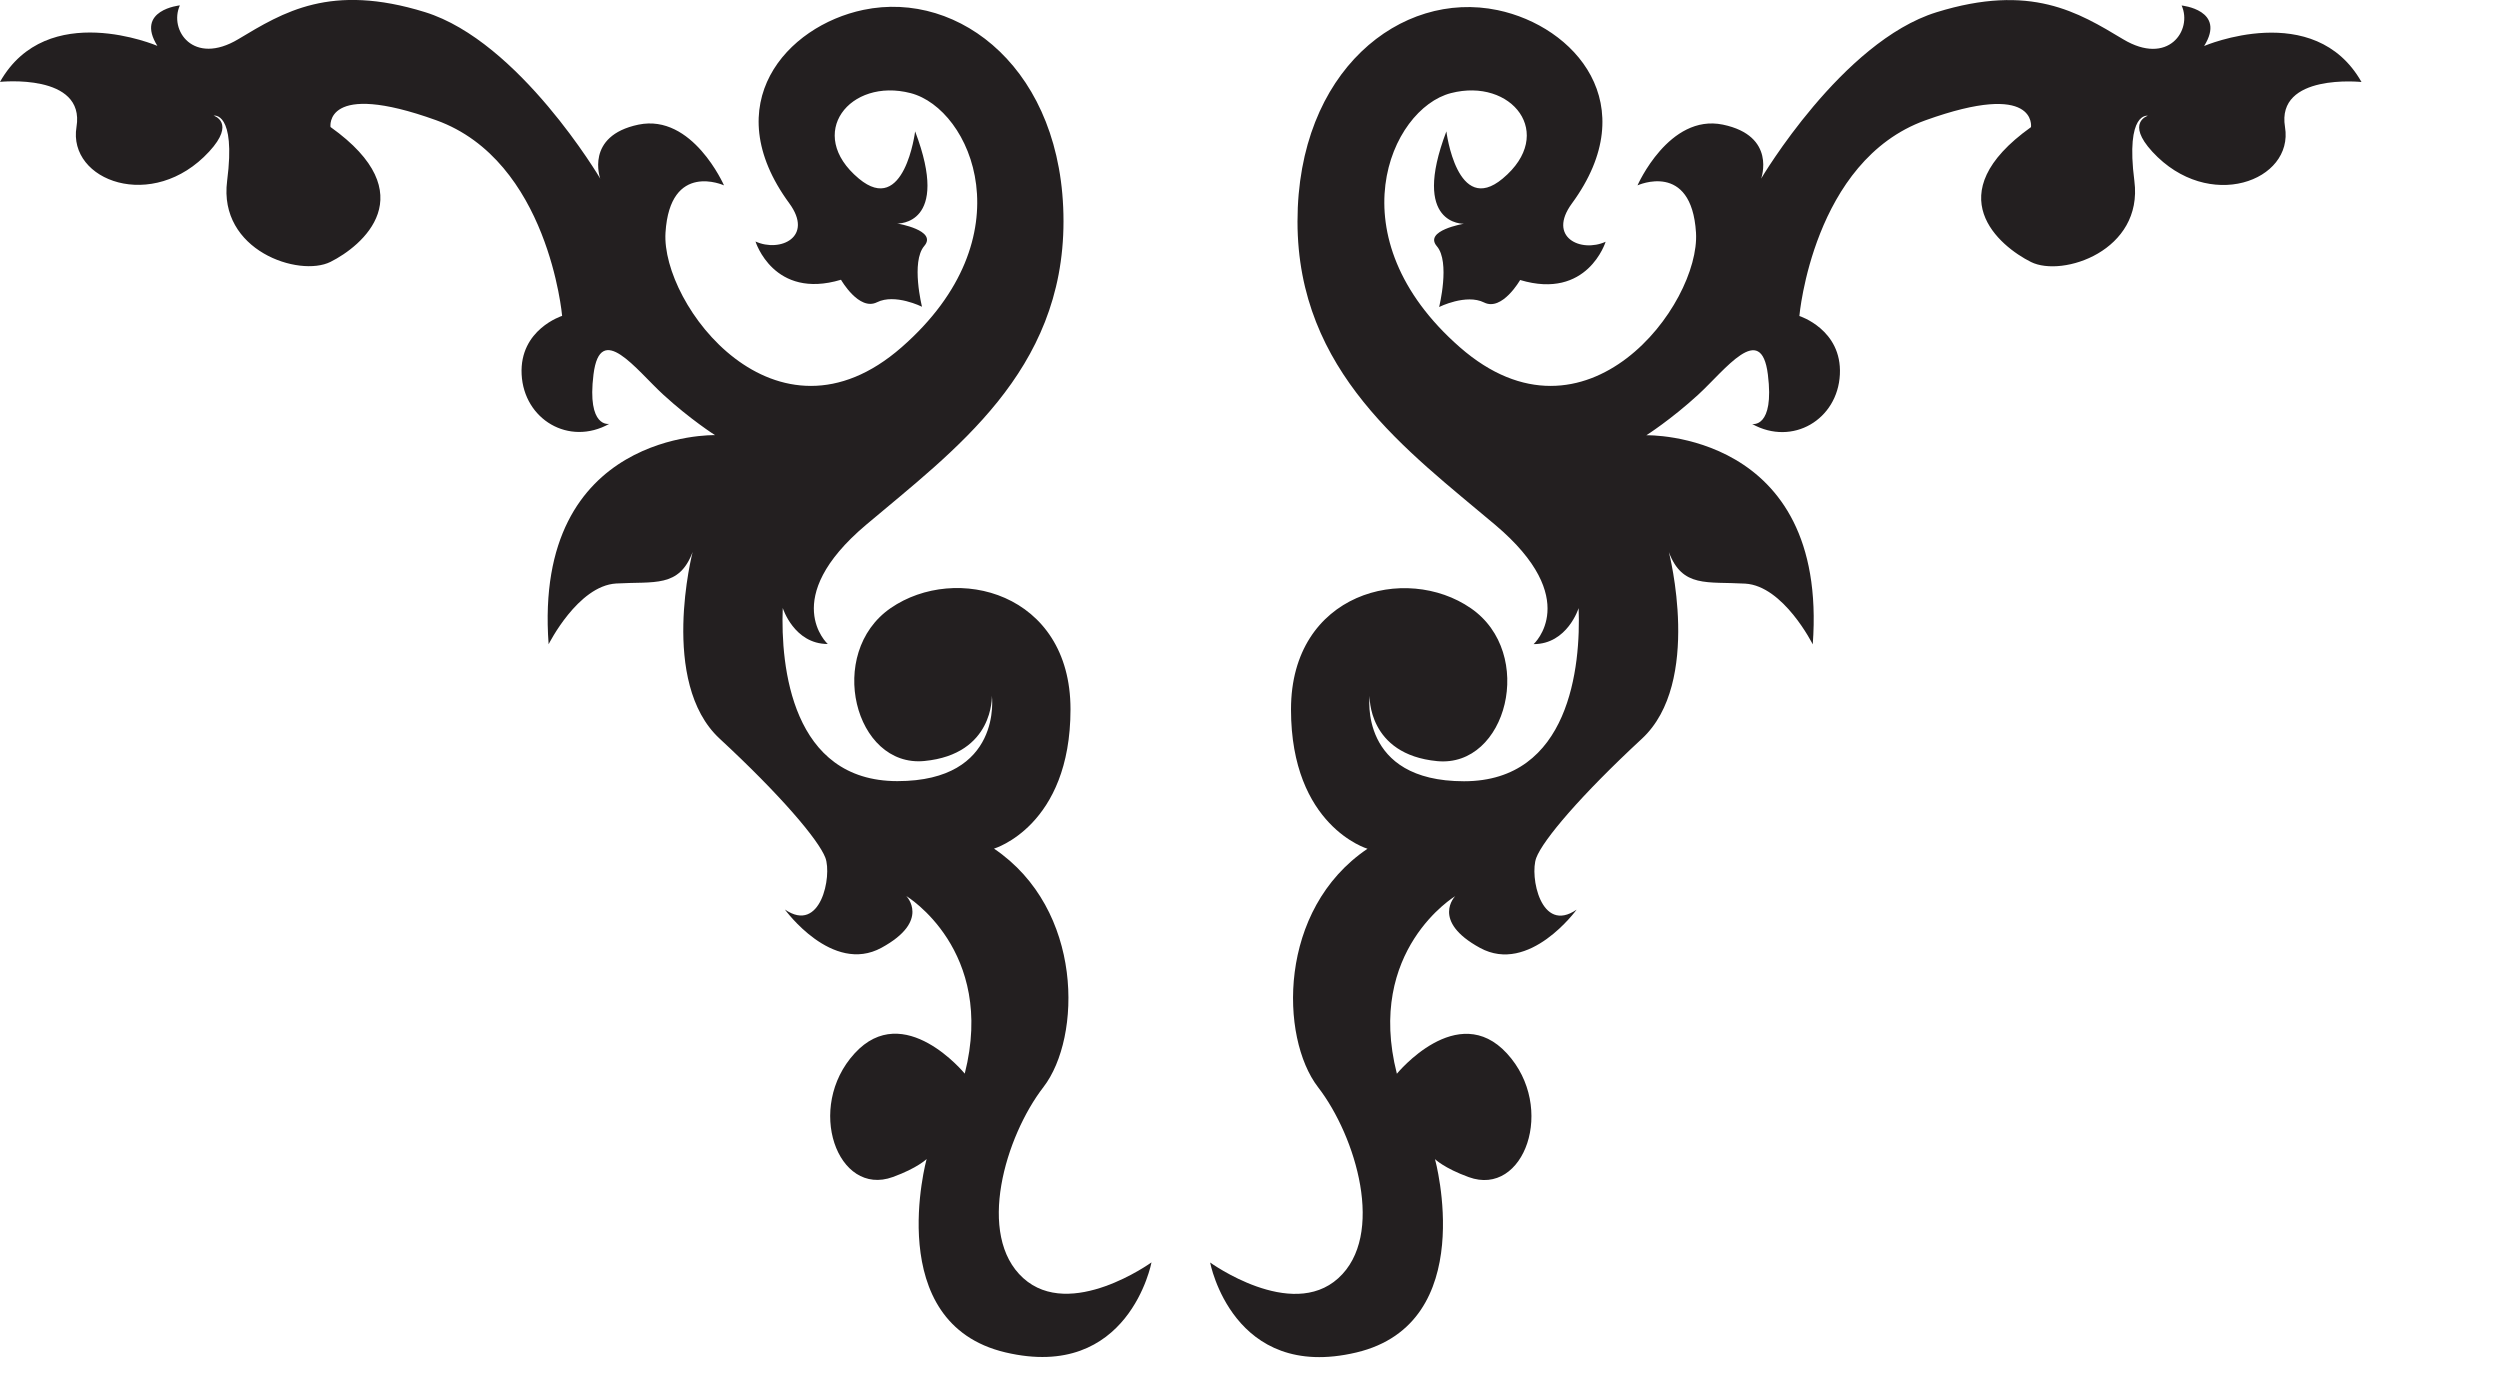<?xml version="1.0" encoding="utf-8"?>
<!-- Generator: Adobe Illustrator 15.0.0, SVG Export Plug-In  -->
<!DOCTYPE svg PUBLIC "-//W3C//DTD SVG 1.1 Tiny//EN" "http://www.w3.org/Graphics/SVG/1.1/DTD/svg11-tiny.dtd">
<svg version="1.1" baseProfile="tiny"
	 xmlns="http://www.w3.org/2000/svg" xmlns:xlink="http://www.w3.org/1999/xlink" xmlns:a="http://ns.adobe.com/AdobeSVGViewerExtensions/3.0/"
	 x="0px" y="0px" width="200px" height="110px" overflow="visible" xml:space="preserve">
<defs>
</defs>
<path fill="#231F20" d="M73.21,10.51c0,0-0.85,6.82-4.5,3.78c-4.32-3.6-0.72-8.1,4.14-6.84c4.86,1.26,9.36,11.51-0.72,20.33
	c-10.07,8.81-19.25-3.42-18.89-9.17s4.68-3.78,4.68-3.78s-2.52-5.75-6.84-4.86c-4.31,0.9-3.06,4.32-3.06,4.32S41.55,3.31,34,0.97
	c-7.56-2.34-11.33,0-14.93,2.16c-3.6,2.16-5.58-0.72-4.68-2.7c0,0-3.6,0.36-1.8,3.24c0,0-8.82-3.78-12.59,2.88
	c0,0,6.83-0.72,6.12,3.6c-0.72,4.32,6.11,6.86,10.61,1.98c2.16-2.34,0.36-2.88,0.36-2.88s1.8-0.36,1.08,5.22
	c-0.72,5.58,5.76,7.73,8.27,6.48c2.52-1.26,7.56-5.4,0-10.79c0,0-0.54-3.78,8.46-0.54c8.99,3.24,10.07,15.65,10.07,15.65
	s-3.42,1.08-3.24,4.68c0.18,3.6,3.78,5.76,7.01,3.96c0,0-1.8,0.36-1.26-3.96c0.54-4.32,3.42-0.36,5.58,1.62
	c2.16,1.98,4.14,3.24,4.14,3.24s-14.57-0.36-13.31,16.73c0,0,2.34-4.68,5.4-4.86c3.06-0.18,5.04,0.36,6.12-2.52
	c0,0-2.7,10.43,2.16,14.93c4.86,4.5,7.91,8.09,8.46,9.53c0.54,1.44-0.36,6.12-3.24,4.14c0,0,3.78,5.22,7.73,3.06
	c3.96-2.16,1.98-4.14,1.98-4.14s7.19,4.32,4.68,14.21c0,0-4.86-5.94-8.81-1.62c-3.96,4.32-1.38,11.51,3.06,9.89
	c1.98-0.72,2.7-1.44,2.7-1.44s-3.6,13.13,6.3,15.47c9.89,2.34,11.69-7.2,11.69-7.2s-6.48,4.68-10.26,1.26
	c-3.78-3.42-1.44-11.33,1.62-15.29c3.05-3.96,3.23-14.21-3.96-19.07c0,0,6.12-1.8,6.12-11.15c0-9.35-9.17-11.69-14.39-8.09
	c-5.21,3.6-2.88,12.77,2.7,12.23c5.58-0.54,5.4-5.22,5.4-5.22s0.9,6.83-7.56,6.83c-8.45,0-9.35-9.17-9.17-13.85
	c0,0,0.9,2.88,3.6,2.88c0,0-3.96-3.6,3.06-9.53S85.08,29.75,85.08,17.7c0-12.05-8.27-18.53-16.01-16.91
	c-6.16,1.29-11.75,7.54-5.93,15.47c1.98,2.7-0.72,3.96-2.7,3.06c0,0,1.44,4.68,6.84,3.06c0,0,1.44,2.52,2.88,1.8
	c1.44-0.72,3.6,0.36,3.6,0.36s-0.9-3.6,0.18-4.86c1.08-1.26-2.16-1.8-2.16-1.8S76.08,18.06,73.21,10.51z"/>
<path fill="#231F20" d="M115.71,10.51c0,0,0.85,6.82,4.5,3.78c4.32-3.6,0.72-8.1-4.14-6.84c-4.86,1.26-9.35,11.51,0.72,20.33
	c10.07,8.81,19.24-3.42,18.89-9.17c-0.36-5.76-4.68-3.78-4.68-3.78s2.52-5.75,6.83-4.86c4.32,0.9,3.06,4.32,3.06,4.32
	s6.47-10.97,14.03-13.31c7.55-2.34,11.33,0,14.93,2.16c3.6,2.16,5.57-0.72,4.68-2.7c0,0,3.6,0.36,1.8,3.24c0,0,8.81-3.78,12.59,2.88
	c0,0-6.84-0.72-6.12,3.6c0.72,4.32-6.11,6.86-10.61,1.98c-2.15-2.34-0.36-2.88-0.36-2.88s-1.8-0.36-1.08,5.22
	c0.72,5.58-5.75,7.73-8.27,6.48c-2.52-1.26-7.55-5.4,0-10.79c0,0,0.54-3.78-8.46-0.54c-8.99,3.24-10.07,15.65-10.07,15.65
	s3.42,1.08,3.24,4.68c-0.18,3.6-3.78,5.76-7.02,3.96c0,0,1.8,0.36,1.26-3.96c-0.54-4.32-3.42-0.36-5.58,1.62
	c-2.16,1.98-4.14,3.24-4.14,3.24s14.57-0.36,13.31,16.73c0,0-2.34-4.68-5.4-4.86c-3.05-0.18-5.03,0.36-6.11-2.52
	c0,0,2.7,10.43-2.16,14.93c-4.86,4.5-7.91,8.09-8.45,9.53c-0.54,1.44,0.36,6.12,3.23,4.14c0,0-3.78,5.22-7.73,3.06
	c-3.96-2.16-1.98-4.14-1.98-4.14s-7.19,4.32-4.67,14.21c0,0,4.85-5.94,8.81-1.62c3.96,4.32,1.38,11.51-3.06,9.89
	c-1.98-0.72-2.7-1.44-2.7-1.44s3.6,13.13-6.3,15.47c-9.89,2.34-11.69-7.2-11.69-7.2s6.47,4.68,10.25,1.26
	c3.78-3.42,1.44-11.33-1.62-15.29c-3.05-3.96-3.24-14.21,3.96-19.07c0,0-6.12-1.8-6.12-11.15c0-9.35,9.18-11.69,14.39-8.09
	c5.22,3.6,2.88,12.77-2.7,12.23c-5.58-0.54-5.4-5.22-5.4-5.22s-0.9,6.83,7.55,6.83s9.35-9.17,9.17-13.85c0,0-0.9,2.88-3.6,2.88
	c0,0,3.96-3.6-3.06-9.53s-15.83-12.23-15.83-24.28c0-12.05,8.27-18.53,16.01-16.91c6.16,1.29,11.75,7.54,5.94,15.47
	c-1.98,2.7,0.72,3.96,2.7,3.06c0,0-1.44,4.68-6.84,3.06c0,0-1.44,2.52-2.88,1.8c-1.44-0.72-3.6,0.36-3.6,0.36s0.9-3.6-0.18-4.86
	c-1.08-1.26,2.16-1.8,2.16-1.8S112.84,18.06,115.71,10.51z"/>
</svg>
